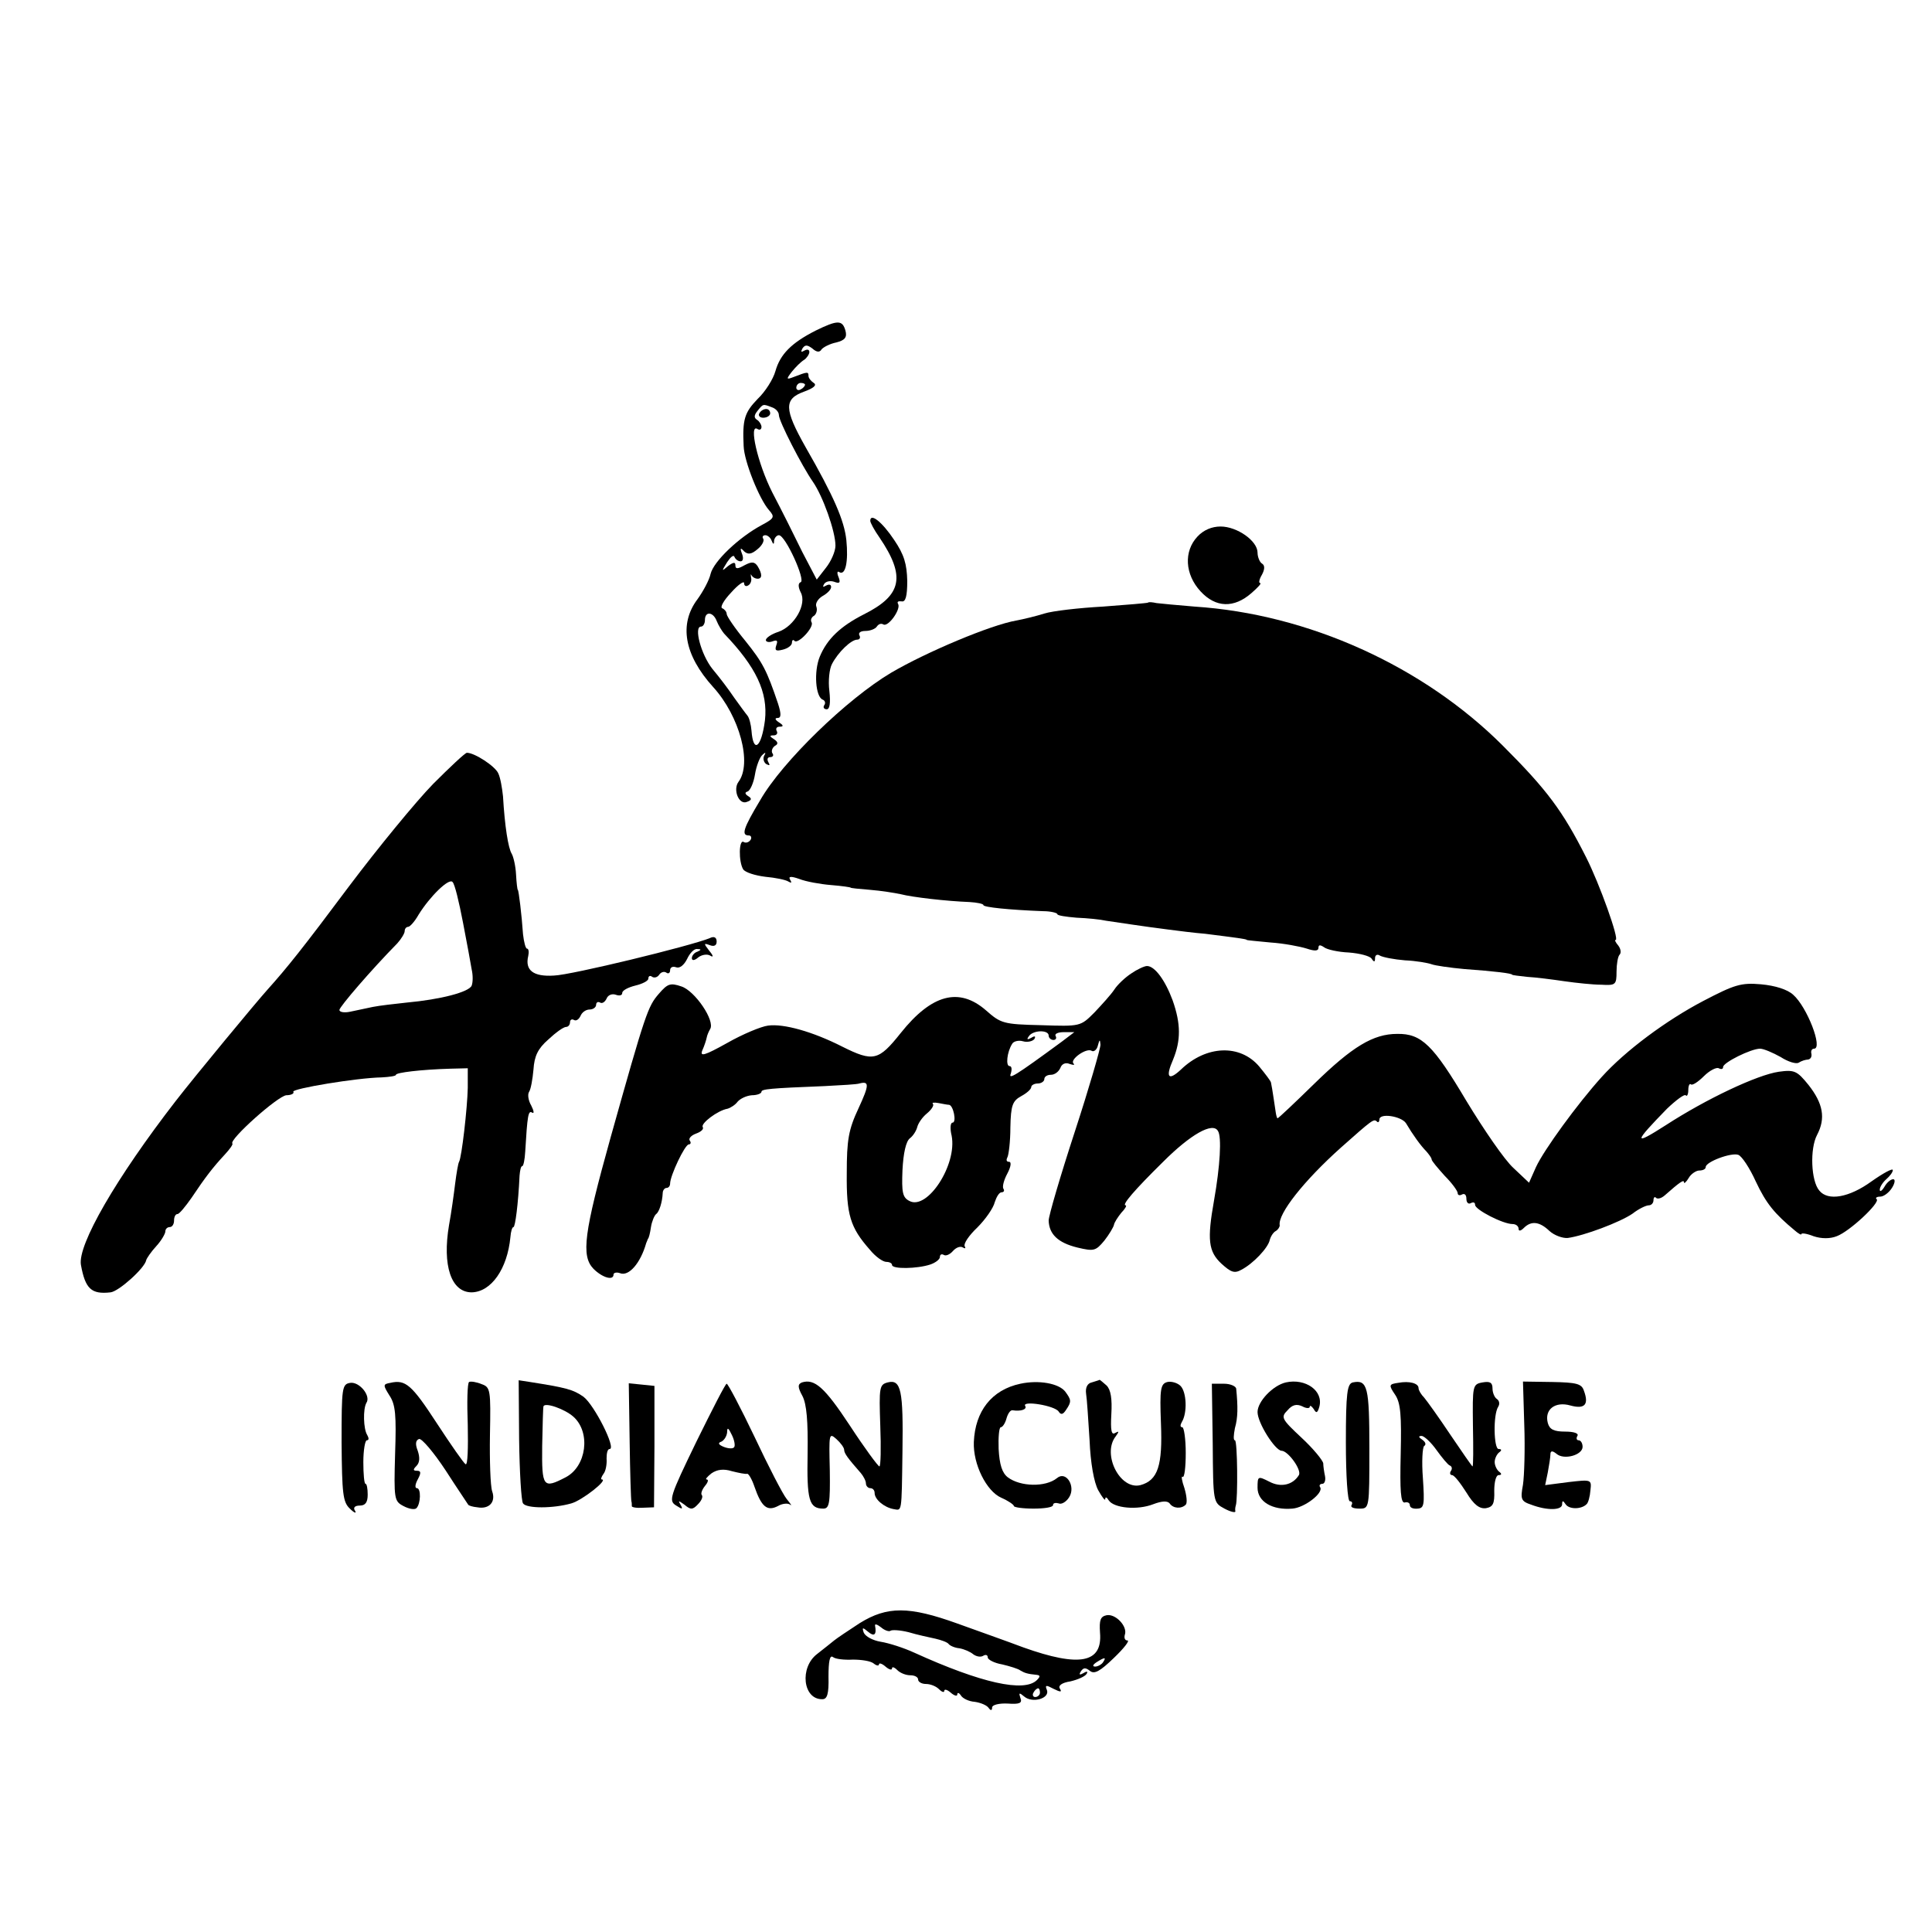 <?xml version="1.0" standalone="no"?>
<!DOCTYPE svg PUBLIC "-//W3C//DTD SVG 20010904//EN"
 "http://www.w3.org/TR/2001/REC-SVG-20010904/DTD/svg10.dtd">
<svg version="1.0" xmlns="http://www.w3.org/2000/svg"
 width="444pt" height="444pt" viewBox="0 0 444 444"
 preserveAspectRatio="xMidYMid meet">
<g transform="translate(0,444) scale(0.1,-0.1)"
fill="#000000" stroke="none">
<path d="M1874 3680 c-55 -28 -81 -54 -92 -93 -5 -18 -23 -47 -41 -64 -30 -31
-35 -47 -32 -108 1 -35 36 -122 58 -147 14 -16 13 -19 -17 -35 -52 -28 -110
-83 -117 -112 -3 -14 -17 -40 -30 -58 -43 -57 -31 -128 36 -202 61 -67 90
-176 58 -218 -13 -18 1 -53 19 -46 12 4 12 8 4 13 -8 5 -9 9 -2 11 6 2 14 20
17 39 3 19 11 40 17 45 7 7 9 6 4 -2 -3 -6 -1 -15 5 -19 8 -4 9 -3 5 4 -4 7
-2 12 4 12 6 0 9 4 5 9 -3 5 0 13 6 17 8 4 7 9 -2 15 -11 7 -11 9 -1 9 7 0 10
5 7 10 -3 6 0 10 7 10 9 0 9 3 -2 10 -9 6 -10 10 -3 10 8 0 9 8 1 33 -26 77
-35 94 -75 144 -24 29 -43 57 -43 62 0 5 -5 11 -10 13 -6 2 3 18 20 36 16 18
30 28 30 22 0 -6 4 -9 10 -5 5 3 8 11 6 18 -1 7 -1 9 1 5 3 -5 9 -8 14 -8 11
0 11 11 0 29 -7 10 -13 11 -30 2 -16 -9 -21 -9 -21 0 0 8 -5 7 -17 -2 -15 -13
-15 -12 -2 9 8 12 15 18 17 12 2 -5 8 -10 14 -10 6 0 7 8 3 18 -5 13 -3 14 5
5 9 -8 17 -7 31 5 10 8 16 19 13 24 -3 4 -1 8 5 8 5 0 12 -6 14 -12 4 -10 6
-10 6 0 1 6 6 12 11 12 15 0 62 -104 50 -108 -6 -2 -6 -11 0 -23 15 -27 -14
-78 -51 -91 -16 -5 -29 -14 -29 -19 0 -4 7 -6 15 -3 11 4 13 2 9 -9 -4 -12 -1
-14 15 -10 12 3 21 10 21 16 0 6 3 8 6 4 8 -8 46 32 39 43 -3 5 0 12 6 15 5 4
8 13 5 21 -3 7 4 18 14 24 11 6 20 15 20 21 0 6 -5 7 -12 3 -7 -4 -8 -3 -4 4
4 6 14 8 23 5 13 -5 15 -2 10 11 -4 9 -3 15 2 11 14 -8 21 24 16 74 -5 45 -28
99 -94 214 -49 87 -50 110 -3 127 22 8 30 15 22 20 -6 4 -12 11 -12 16 0 10
-2 10 -33 -2 -18 -7 -19 -6 -5 12 8 10 21 23 28 27 6 4 12 13 12 18 0 6 -5 7
-12 3 -7 -4 -8 -3 -4 5 6 9 11 9 23 0 10 -9 17 -9 21 -2 4 5 19 13 34 16 20 5
25 12 21 27 -7 25 -18 25 -69 0z m-24 -124 c0 -3 -4 -8 -10 -11 -5 -3 -10 -1
-10 4 0 6 5 11 10 11 6 0 10 -2 10 -4z m-76 -52 c9 -3 16 -11 16 -18 0 -14 53
-117 78 -153 23 -33 52 -114 52 -147 0 -13 -10 -36 -22 -51 l-21 -27 -33 63
c-17 35 -48 97 -69 137 -34 67 -55 160 -34 146 5 -3 9 -1 9 5 0 5 -5 13 -10
16 -8 5 -7 11 1 21 13 16 12 16 33 8z m-127 -491 c4 -10 12 -23 17 -29 74 -77
101 -135 94 -199 -8 -63 -27 -78 -31 -24 -1 13 -5 29 -9 34 -5 6 -18 24 -31
42 -12 18 -34 47 -50 66 -26 33 -43 97 -26 97 5 0 9 7 9 15 0 21 19 19 27 -2z"/>
<path d="M1745 3490 c-3 -5 1 -10 9 -10 9 0 16 5 16 10 0 6 -4 10 -9 10 -6 0
-13 -4 -16 -10z"/>
<path d="M2000 3243 c0 -4 9 -21 21 -38 61 -90 52 -133 -36 -177 -53 -27 -84
-56 -101 -97 -14 -34 -10 -93 7 -99 5 -2 7 -8 3 -13 -3 -5 0 -9 6 -9 7 0 9 15
6 42 -3 23 0 51 6 62 14 27 44 56 58 56 6 0 8 5 5 10 -3 6 3 10 14 10 11 0 23
5 26 10 4 6 10 8 15 5 11 -7 41 35 34 47 -3 5 0 7 8 6 9 -2 13 11 13 47 -1 39
-7 60 -30 94 -28 42 -55 63 -55 44z"/>
<path d="M2752 3207 c-32 -34 -29 -87 7 -126 35 -38 77 -39 117 -4 15 13 24
23 20 23 -4 0 -2 9 4 19 7 13 7 22 0 26 -5 3 -10 15 -10 25 0 27 -47 60 -85
60 -20 0 -39 -8 -53 -23z"/>
<path d="M2638 3055 c-2 -1 -48 -5 -103 -9 -55 -3 -116 -10 -135 -16 -19 -6
-48 -13 -64 -16 -59 -10 -208 -73 -288 -120 -101 -60 -250 -204 -301 -293 -39
-65 -44 -81 -26 -81 5 0 7 -5 4 -10 -4 -6 -11 -8 -16 -5 -11 7 -12 -45 -1 -63
5 -7 27 -14 51 -17 23 -2 47 -7 53 -11 7 -4 8 -3 4 4 -5 8 1 9 21 2 15 -6 48
-12 73 -14 25 -2 45 -5 45 -6 0 -1 20 -3 45 -5 25 -2 56 -7 70 -10 27 -7 105
-16 158 -18 17 -1 32 -4 32 -7 0 -5 59 -11 137 -14 18 0 33 -4 33 -7 0 -3 20
-6 44 -8 25 -1 55 -4 68 -7 13 -2 40 -6 61 -9 20 -3 56 -8 80 -11 23 -3 62 -8
87 -10 71 -9 95 -12 95 -14 0 -1 25 -3 55 -6 30 -2 67 -9 83 -14 18 -6 27 -6
27 2 0 7 4 7 13 1 6 -5 32 -11 57 -12 25 -2 48 -8 52 -14 6 -9 8 -8 8 1 0 7 5
10 11 6 7 -4 33 -9 58 -11 25 -1 53 -6 61 -9 8 -3 42 -8 75 -11 70 -5 110 -10
110 -13 0 -1 16 -3 35 -5 19 -1 58 -6 85 -10 28 -4 66 -8 85 -8 33 -2 35 0 35
30 0 17 3 35 7 39 4 4 3 13 -3 21 -6 7 -9 13 -6 13 9 0 -37 129 -68 190 -54
107 -90 155 -191 256 -183 183 -447 303 -709 320 -38 3 -78 7 -87 8 -9 2 -18
3 -20 1z"/>
<path d="M995 2638 c-39 -40 -126 -146 -193 -235 -106 -142 -143 -188 -187
-237 -27 -30 -166 -198 -211 -256 -137 -177 -226 -331 -218 -377 10 -55 24
-68 68 -63 19 2 79 56 82 74 1 4 11 19 23 32 12 13 21 29 21 34 0 6 5 10 10
10 6 0 10 7 10 15 0 8 3 15 8 15 4 0 18 17 32 37 32 48 50 71 76 99 12 13 20
24 18 26 -8 9 104 109 124 111 11 0 19 4 16 8 -4 7 146 32 203 33 18 1 33 3
33 6 0 5 57 12 125 14 l40 1 0 -45 c-1 -47 -14 -160 -20 -170 -2 -3 -6 -26 -9
-50 -3 -25 -9 -68 -14 -95 -16 -94 5 -155 52 -155 45 1 82 54 89 127 1 13 4
23 7 23 4 0 11 53 14 118 1 12 3 22 6 22 3 0 6 15 7 33 5 84 7 96 16 90 5 -3
4 4 -2 16 -7 12 -9 26 -5 32 4 6 8 29 10 51 2 31 10 48 34 69 17 16 35 29 41
29 5 0 9 5 9 11 0 5 4 8 9 5 5 -3 11 1 15 9 3 8 12 15 21 15 8 0 15 5 15 11 0
5 4 8 9 5 5 -3 11 1 15 9 3 8 12 12 21 9 8 -3 15 -2 15 4 0 6 14 13 30 17 17
4 30 11 30 16 0 6 4 8 9 4 5 -3 12 -1 16 5 4 6 11 8 16 5 5 -4 9 -1 9 5 0 7 6
10 14 7 8 -3 18 5 25 19 6 13 16 24 23 23 10 0 10 -2 1 -6 -7 -2 -13 -9 -13
-15 0 -6 6 -6 15 2 8 6 20 8 27 4 8 -5 8 -1 -2 11 -13 17 -13 18 1 13 10 -4
16 -1 16 8 0 10 -6 13 -16 8 -44 -18 -319 -85 -358 -86 -47 -3 -67 12 -59 45
2 9 1 17 -3 17 -3 0 -7 15 -9 33 -3 44 -10 102 -12 102 -1 0 -3 16 -4 35 -1
20 -6 41 -10 48 -8 13 -16 63 -20 132 -2 19 -6 43 -11 53 -7 16 -54 47 -72 47
-4 0 -39 -33 -78 -72z m69 -318 c9 -47 18 -95 20 -108 3 -13 3 -29 0 -37 -6
-15 -72 -32 -149 -39 -28 -3 -63 -7 -78 -10 -15 -3 -38 -8 -52 -11 -14 -3 -25
-1 -25 4 0 7 73 92 133 153 9 10 17 23 17 28 0 6 4 10 8 10 4 0 15 12 24 28
26 42 70 85 78 75 5 -4 15 -46 24 -93z"/>
<path d="M2600 2203 c-14 -9 -32 -26 -39 -37 -8 -12 -29 -35 -46 -53 -32 -32
-32 -32 -123 -29 -86 2 -92 4 -126 34 -62 54 -125 37 -196 -52 -51 -64 -63
-67 -135 -31 -67 34 -134 53 -170 48 -16 -2 -59 -20 -94 -40 -52 -29 -63 -32
-57 -17 5 11 9 24 10 29 1 6 5 15 8 20 12 19 -35 88 -66 98 -26 9 -32 6 -52
-17 -25 -29 -30 -42 -111 -331 -61 -219 -68 -271 -39 -301 20 -20 46 -28 46
-13 0 4 7 6 15 3 20 -8 47 23 60 69 2 4 3 8 4 10 2 1 5 13 7 27 2 13 8 27 12
30 7 5 14 27 15 48 0 6 4 12 9 12 4 0 8 4 8 10 0 18 34 90 43 90 4 0 6 4 2 9
-3 5 4 12 15 16 11 4 18 10 15 15 -5 8 34 38 57 42 7 2 18 9 23 16 6 7 20 14
33 15 12 0 22 4 22 8 0 6 18 8 145 13 39 2 75 4 80 6 23 6 23 -3 -2 -57 -23
-49 -27 -73 -27 -149 -1 -96 8 -125 53 -176 13 -16 30 -28 38 -28 7 0 13 -3
13 -7 0 -10 58 -9 88 1 12 4 22 12 22 17 0 6 4 8 9 5 5 -3 14 1 21 9 7 8 17
12 23 8 5 -3 7 -2 4 3 -3 6 10 25 29 43 19 19 37 45 40 58 4 12 10 23 16 23 5
0 7 4 4 8 -3 5 1 20 9 35 8 15 10 27 4 27 -6 0 -7 4 -4 10 3 5 7 36 7 69 1 51
5 61 25 72 13 7 23 16 23 21 0 4 7 8 15 8 8 0 15 5 15 10 0 6 7 10 15 10 9 0
18 7 22 16 3 9 12 13 21 9 9 -3 13 -3 9 1 -9 9 30 37 42 29 5 -3 12 3 14 12 4
15 5 15 6 2 0 -9 -26 -99 -59 -200 -33 -101 -60 -193 -60 -204 1 -31 21 -51
66 -62 38 -9 42 -8 62 16 11 14 21 31 22 36 1 6 9 18 17 28 9 9 13 17 10 17
-10 0 20 35 86 100 63 63 114 92 126 71 9 -13 5 -81 -9 -160 -16 -90 -13 -117
17 -145 22 -20 30 -23 46 -14 27 14 61 50 65 68 2 8 8 18 14 21 5 3 9 9 9 13
-5 26 56 103 141 179 72 64 75 66 82 60 3 -4 6 -1 6 4 0 16 50 8 61 -8 16 -27
34 -52 47 -65 6 -7 12 -15 12 -18 0 -4 14 -20 30 -38 17 -17 30 -35 30 -40 0
-5 5 -6 10 -3 6 3 10 -1 10 -10 0 -9 5 -13 10 -10 6 3 10 2 10 -4 0 -11 64
-44 86 -44 8 0 14 -5 14 -11 0 -6 5 -5 12 2 17 17 36 15 59 -7 11 -10 30 -17
42 -16 37 5 120 36 149 56 14 11 31 19 37 19 6 0 11 5 11 12 0 6 3 9 6 5 4 -3
12 -1 20 6 34 30 44 37 44 30 0 -4 5 0 11 10 5 9 17 17 24 17 8 0 15 3 15 8 0
12 59 34 75 28 8 -3 26 -30 40 -61 24 -51 43 -74 90 -113 8 -7 15 -11 15 -8 0
3 13 1 28 -5 18 -6 38 -6 53 0 30 11 100 77 92 85 -4 3 0 6 8 6 8 0 20 9 27
20 7 11 8 20 3 20 -6 0 -15 -8 -20 -17 -6 -10 -11 -13 -11 -7 0 6 7 17 15 24
8 7 15 16 15 21 0 5 -22 -7 -49 -26 -51 -37 -100 -46 -120 -21 -19 22 -22 96
-5 128 20 38 14 72 -20 115 -26 32 -32 35 -68 30 -49 -7 -166 -62 -260 -123
-75 -48 -74 -41 3 38 21 20 40 34 43 31 3 -4 6 2 6 12 0 10 3 16 6 13 3 -3 16
5 30 19 13 13 29 21 34 18 6 -3 10 -2 10 3 0 10 64 42 85 42 8 0 29 -9 47 -19
17 -11 36 -17 42 -13 6 4 16 7 21 7 6 1 9 6 8 13 -2 7 1 12 6 12 21 0 -16 96
-48 124 -13 12 -41 21 -74 24 -46 4 -61 -1 -132 -38 -86 -45 -180 -115 -234
-175 -56 -62 -133 -168 -151 -207 l-16 -36 -36 34 c-20 18 -68 88 -108 154
-76 128 -103 155 -159 154 -55 0 -103 -29 -191 -115 -44 -43 -82 -79 -84 -79
-1 0 -3 6 -4 13 -2 12 -8 56 -11 69 0 3 -13 20 -27 37 -44 52 -122 49 -180 -7
-29 -27 -36 -18 -18 23 18 44 18 82 -1 136 -17 46 -41 79 -59 79 -6 0 -23 -8
-36 -17z m-190 -143 c0 -5 5 -10 11 -10 5 0 8 4 5 9 -3 5 5 9 19 9 l24 0 -29
-22 c-109 -80 -123 -88 -117 -73 3 10 2 17 -3 17 -9 0 -6 32 6 51 3 6 15 9 25
6 10 -3 22 0 26 5 4 7 1 8 -7 3 -9 -5 -11 -4 -6 3 9 15 46 16 46 2z m-229
-159 c10 -1 18 -41 8 -41 -5 0 -6 -14 -2 -30 13 -67 -56 -172 -97 -150 -16 8
-18 20 -16 71 2 39 8 66 17 73 8 6 15 18 17 26 2 8 11 22 22 31 11 9 17 19 14
22 -3 3 2 4 13 2 10 -2 21 -4 24 -4z"/>
<path d="M805 1262 c-19 -3 -20 -10 -20 -137 1 -118 3 -137 19 -152 10 -10 16
-12 12 -5 -5 7 -1 12 11 12 13 0 18 8 18 25 0 14 -2 25 -5 25 -3 0 -5 22 -5
50 0 27 4 50 8 50 5 0 5 5 1 12 -9 14 -10 60 -2 74 11 16 -16 49 -37 46z"/>
<path d="M897 1262 c-17 -3 -17 -5 -2 -29 14 -21 16 -45 13 -134 -3 -104 -2
-109 19 -120 13 -7 26 -9 30 -5 10 10 11 46 1 46 -5 0 -4 9 2 20 8 15 8 20 -2
20 -9 0 -9 3 -1 11 8 8 8 20 3 35 -6 15 -5 24 3 27 6 2 34 -31 61 -72 27 -42
51 -77 52 -79 1 -2 10 -5 21 -6 27 -5 43 12 34 37 -4 12 -6 71 -5 130 2 103 1
109 -19 116 -12 5 -25 7 -29 5 -4 -3 -5 -47 -3 -99 1 -52 0 -93 -5 -90 -4 2
-34 45 -66 94 -58 89 -72 101 -107 93z"/>
<path d="M1193 1132 c1 -75 5 -142 9 -147 8 -12 69 -12 111 0 25 7 86 55 70
55 -3 0 -1 6 4 13 5 6 8 22 7 35 0 12 2 22 7 22 16 0 -35 101 -60 120 -24 17
-41 21 -123 34 l-26 4 1 -136z m125 52 c40 -36 30 -114 -18 -139 -52 -27 -55
-23 -54 72 1 49 2 89 3 91 3 10 49 -6 69 -24z"/>
<path d="M1843 1263 c-10 -4 -10 -11 1 -31 10 -19 13 -59 12 -132 -2 -107 3
-127 36 -127 14 0 16 12 15 88 -2 84 -2 87 15 72 10 -9 18 -20 18 -25 0 -8 9
-20 38 -53 6 -7 12 -18 12 -24 0 -6 5 -11 10 -11 6 0 10 -5 10 -11 0 -15 22
-33 43 -37 20 -3 19 -14 21 133 2 139 -3 166 -34 158 -19 -5 -20 -11 -17 -99
2 -52 1 -94 -2 -94 -3 0 -34 42 -68 94 -58 88 -81 108 -110 99z"/>
<path d="M2345 1260 c-66 -14 -104 -63 -107 -134 -2 -51 29 -113 63 -128 16
-7 29 -16 29 -19 0 -3 20 -6 45 -6 25 0 45 3 45 8 0 5 6 6 13 4 6 -3 17 3 24
14 16 25 -7 62 -28 44 -26 -21 -84 -20 -113 2 -13 10 -19 29 -21 65 -1 27 1
50 5 50 4 0 10 9 13 20 3 11 9 20 14 19 19 -3 34 2 29 10 -8 13 68 1 77 -13 5
-8 10 -7 17 4 13 19 12 23 -2 42 -15 19 -61 27 -103 18z"/>
<path d="M2509 1263 c-10 -2 -15 -12 -13 -26 2 -12 5 -60 8 -107 2 -51 10 -97
20 -115 9 -16 16 -25 16 -20 0 6 4 4 8 -3 12 -18 66 -23 102 -9 21 8 33 8 38
2 8 -12 27 -13 37 -3 4 4 2 21 -3 38 -6 17 -8 29 -4 26 4 -2 7 22 7 55 0 32
-4 59 -8 59 -5 0 -5 5 -1 12 13 21 11 69 -3 83 -7 7 -21 11 -30 9 -16 -4 -18
-16 -15 -95 4 -97 -7 -131 -47 -142 -47 -12 -89 71 -57 112 8 11 8 13 -1 8 -9
-6 -11 6 -9 43 2 35 -1 56 -11 66 -8 7 -15 13 -16 13 -1 -1 -9 -3 -18 -6z"/>
<path d="M2955 1263 c-30 -7 -65 -44 -65 -68 0 -25 40 -88 55 -89 15 0 47 -44
40 -56 -14 -23 -42 -29 -68 -15 -26 13 -27 13 -27 -14 0 -32 34 -52 80 -48 28
2 72 36 64 49 -3 4 -1 8 5 8 5 0 8 8 6 18 -2 9 -4 23 -4 29 -1 7 -23 34 -50
59 -46 43 -48 47 -32 63 11 13 21 15 34 9 9 -5 17 -5 17 -1 0 4 4 2 9 -5 6
-11 9 -9 13 5 10 37 -32 66 -77 56z"/>
<path d="M3109 1263 c-13 -3 -16 -24 -16 -138 0 -77 4 -135 9 -135 5 0 7 -4 4
-9 -3 -5 5 -8 18 -8 23 0 23 0 23 138 0 141 -4 159 -38 152z"/>
<path d="M3213 1262 c-21 -3 -22 -5 -7 -27 13 -19 15 -48 13 -137 -2 -84 0
-112 9 -111 7 2 12 -1 12 -6 0 -6 8 -9 18 -8 15 1 16 9 12 70 -3 38 -1 71 3
74 5 3 3 9 -4 14 -9 6 -10 9 -2 9 6 0 22 -15 34 -32 13 -18 27 -35 31 -36 5
-2 6 -8 2 -13 -3 -5 -1 -9 3 -9 5 0 19 -18 33 -40 17 -28 30 -38 45 -36 16 3
20 10 19 40 0 20 4 36 10 36 7 0 8 3 1 8 -5 4 -10 14 -10 22 0 8 5 18 10 22 7
5 6 8 -1 8 -11 0 -13 78 -1 97 4 6 3 14 -3 18 -5 3 -10 14 -10 24 0 14 -6 17
-23 14 -23 -4 -23 -8 -22 -99 1 -52 1 -94 -1 -94 -1 0 -24 33 -51 73 -26 39
-54 78 -60 85 -7 7 -13 17 -13 22 0 11 -21 17 -47 12z"/>
<path d="M3503 1165 c2 -55 0 -117 -3 -137 -6 -33 -5 -38 19 -46 37 -14 71
-13 71 1 0 9 2 9 8 0 8 -12 36 -12 48 0 4 3 8 18 9 32 3 25 2 25 -50 19 l-54
-7 6 29 c3 16 6 35 6 41 0 9 4 10 14 2 17 -15 60 -3 60 16 0 8 -4 15 -9 15 -5
0 -6 5 -3 10 4 6 -8 10 -28 10 -26 0 -36 5 -40 20 -8 31 17 50 52 40 33 -9 43
2 31 34 -5 16 -17 19 -73 20 l-67 1 3 -100z"/>
<path d="M1447 1128 c1 -73 3 -135 4 -138 1 -3 1 -8 1 -11 -1 -3 11 -5 25 -4
l26 1 1 139 0 140 -29 3 -30 3 2 -133z"/>
<path d="M1600 1126 c-61 -126 -64 -135 -46 -146 14 -9 16 -9 10 2 -6 10 -5
10 9 0 14 -12 19 -12 31 1 8 8 12 17 9 21 -3 3 0 12 7 21 7 8 9 15 4 15 -4 0
1 6 11 14 13 9 28 11 47 5 16 -4 31 -7 35 -6 3 1 11 -12 17 -30 16 -46 29 -57
54 -44 10 6 23 7 28 3 5 -4 1 2 -8 13 -9 11 -42 75 -74 143 -32 67 -61 122
-64 122 -3 0 -34 -61 -70 -134z m87 -12 c-3 -4 -14 -3 -24 1 -12 5 -14 9 -5
12 6 3 12 12 13 21 0 13 3 11 11 -6 6 -12 8 -25 5 -28z"/>
<path d="M2787 1123 c1 -136 1 -136 27 -150 15 -8 26 -10 25 -6 -1 4 0 10 1
13 5 14 4 150 -2 150 -4 0 -3 12 0 28 7 24 7 49 3 90 0 6 -13 12 -28 12 l-28
0 2 -137z"/>
<path d="M1976 710 c-26 -17 -53 -35 -59 -40 -7 -6 -24 -19 -39 -31 -41 -31
-33 -105 12 -104 11 0 15 12 14 52 0 35 3 50 10 45 6 -5 27 -7 46 -6 19 0 41
-3 48 -9 6 -5 12 -6 12 -2 0 4 7 2 15 -5 8 -7 15 -9 15 -4 0 4 5 3 12 -4 7 -7
20 -12 30 -12 10 0 18 -4 18 -10 0 -5 8 -10 18 -10 10 0 23 -5 30 -12 7 -7 12
-8 12 -4 0 5 7 3 15 -4 8 -7 15 -9 15 -4 0 5 4 4 8 -2 4 -7 18 -14 32 -15 14
-2 28 -8 32 -14 5 -7 8 -6 8 1 0 6 16 10 36 9 27 -2 34 1 29 13 -4 12 -3 13 9
3 19 -16 59 -4 52 15 -5 12 -2 12 15 3 16 -8 20 -8 15 0 -5 7 4 14 24 17 17 4
33 11 37 17 4 6 1 7 -7 2 -9 -5 -11 -4 -6 4 6 9 11 9 21 1 10 -8 23 -1 55 30
23 22 37 40 31 40 -6 0 -8 6 -6 13 7 19 -21 49 -42 45 -14 -3 -17 -11 -15 -40
6 -70 -47 -80 -176 -34 -37 14 -105 38 -152 55 -111 40 -161 40 -224 1z m70
-18 c3 3 22 2 42 -3 20 -6 48 -12 62 -15 13 -3 27 -8 30 -12 3 -4 14 -9 25
-10 11 -2 25 -8 32 -14 7 -5 17 -7 23 -3 5 3 10 2 10 -4 0 -5 15 -13 33 -16
17 -4 37 -10 42 -14 10 -6 17 -8 37 -10 9 -1 9 -4 1 -12 -29 -29 -128 -7 -282
63 -24 11 -58 22 -77 25 -18 3 -35 12 -39 21 -4 12 -3 13 10 2 14 -12 20 -7
16 14 -1 5 5 3 14 -4 8 -7 18 -10 21 -8z m489 -72 c-3 -5 -12 -10 -18 -10 -7
0 -6 4 3 10 19 12 23 12 15 0z m-145 -70 c0 -5 -5 -10 -11 -10 -5 0 -7 5 -4
10 3 6 8 10 11 10 2 0 4 -4 4 -10z"/>
</g>
</svg>
